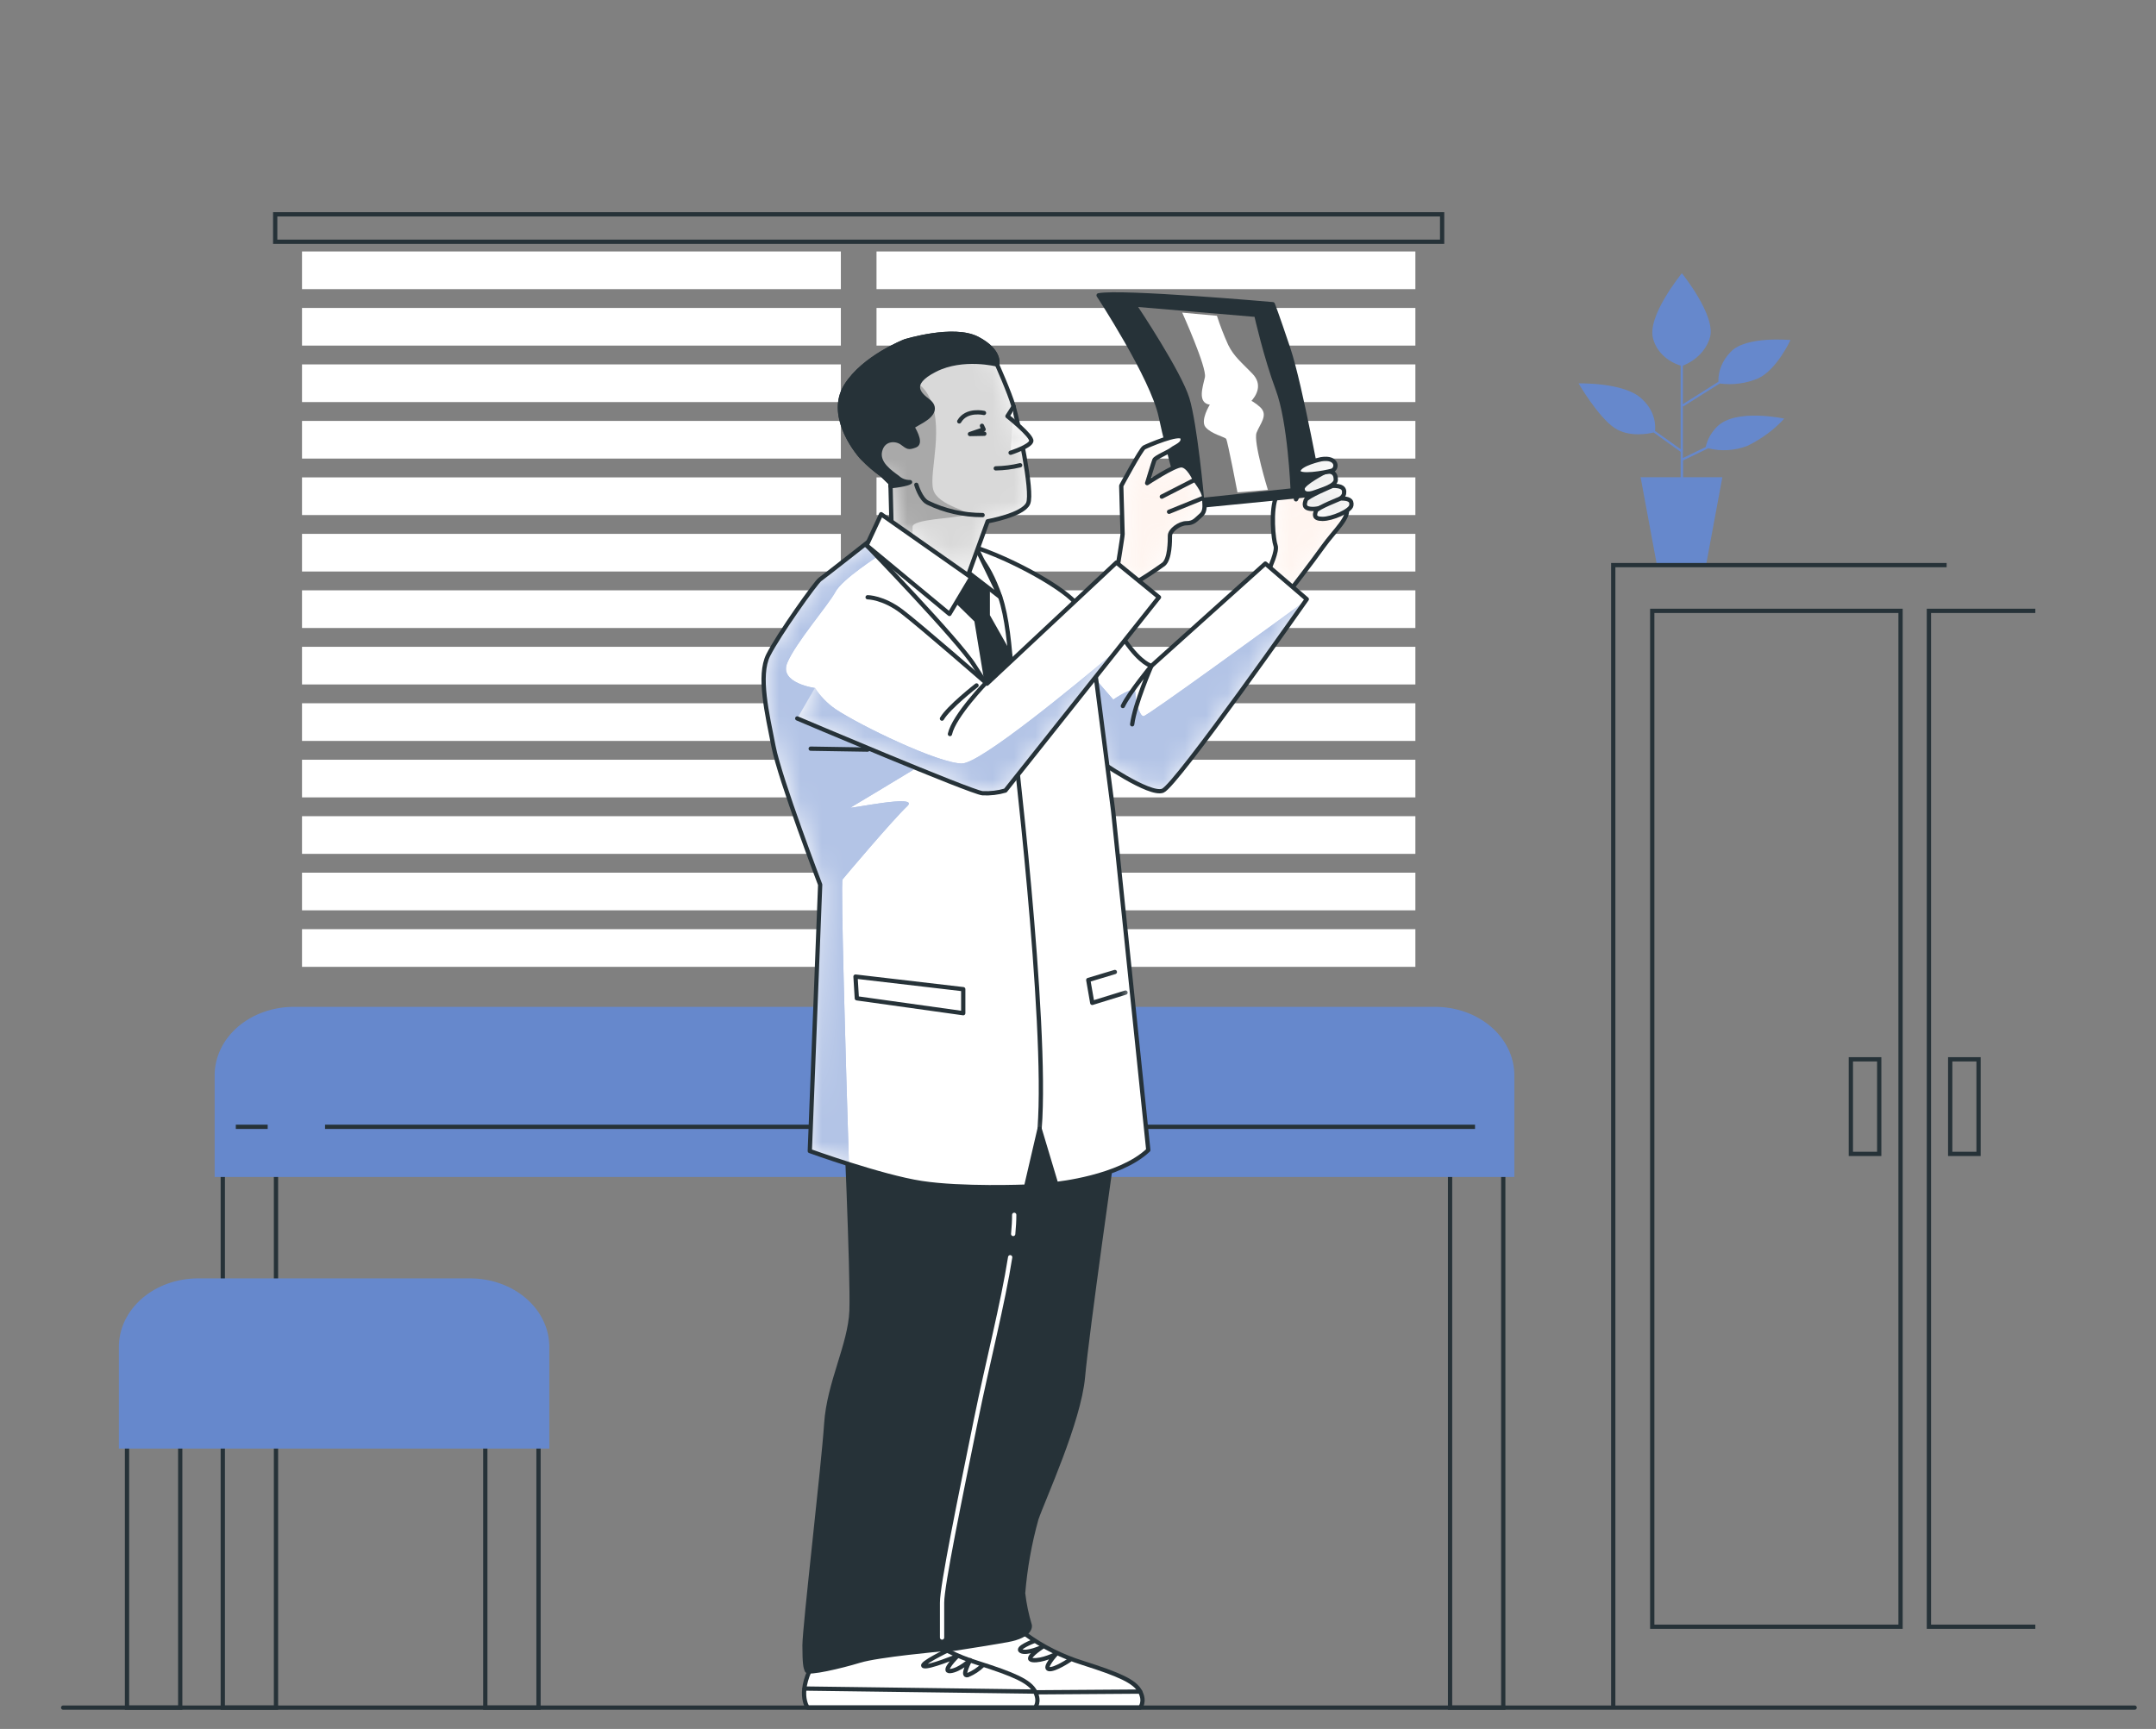 <svg width="101" height="81" viewBox="0 0 101 81" fill="none" xmlns="http://www.w3.org/2000/svg">
<rect x="0" y="0" width="101" height="81" fill="#808080" stroke="none"/>
<path d="M80.442 19.985C80.168 20.257 79.983 20.587 79.906 20.941L78.837 21.458V19.016L78.857 19.039L80.564 17.967C81.177 18.048 81.805 17.964 82.361 17.727C83.238 17.322 83.876 15.931 83.876 15.931C83.876 15.931 81.788 15.727 81.08 16.482C80.693 16.873 80.486 17.372 80.499 17.886L78.837 18.934V17.131C79.148 17.006 79.423 16.823 79.642 16.596C79.861 16.368 80.019 16.102 80.103 15.815C80.407 14.801 78.789 12.801 78.789 12.801C78.789 12.801 77.102 14.857 77.451 15.899C77.53 16.179 77.688 16.438 77.912 16.652C78.135 16.867 78.417 17.031 78.732 17.129V21.044L77.531 20.186C77.557 19.913 77.515 19.638 77.409 19.379C77.302 19.12 77.133 18.884 76.912 18.686C76.105 17.903 73.949 17.961 73.949 17.961C73.949 17.961 74.859 19.526 75.631 20.047C76.309 20.504 77.244 20.317 77.468 20.261L78.732 21.168V22.356H76.855L77.62 26.476H79.921L80.686 22.356H78.847V21.569L80.023 21.003C80.634 21.154 81.287 21.112 81.865 20.885C82.528 20.56 83.112 20.128 83.585 19.612C83.585 19.612 81.314 19.114 80.442 19.985Z" fill="#6688CC"/>
<path d="M66.305 11.781H41.061V13.546H66.305V11.781Z" fill="white"/>
<path d="M66.305 14.427H41.061V16.191H66.305V14.427Z" fill="white"/>
<path d="M66.305 17.072H41.061V18.837H66.305V17.072Z" fill="white"/>
<path d="M66.305 19.72H41.061V21.484H66.305V19.72Z" fill="white"/>
<path d="M66.305 22.365H41.061V24.13H66.305V22.365Z" fill="white"/>
<path d="M66.305 25.011H41.061V26.775H66.305V25.011Z" fill="white"/>
<path d="M66.305 27.656H41.061V29.421H66.305V27.656Z" fill="white"/>
<path d="M66.305 30.302H41.061V32.066H66.305V30.302Z" fill="white"/>
<path d="M66.305 32.947H41.061V34.712H66.305V32.947Z" fill="white"/>
<path d="M66.305 35.593H41.061V37.357H66.305V35.593Z" fill="white"/>
<path d="M66.305 38.238H41.061V40.003H66.305V38.238Z" fill="white"/>
<path d="M66.305 40.884H41.061V42.648H66.305V40.884Z" fill="white"/>
<path d="M66.305 43.531H41.061V45.296H66.305V43.531Z" fill="white"/>
<path d="M39.391 11.781H14.148V13.546H39.391V11.781Z" fill="white"/>
<path d="M39.391 14.427H14.148V16.191H39.391V14.427Z" fill="white"/>
<path d="M39.391 17.072H14.148V18.837H39.391V17.072Z" fill="white"/>
<path d="M39.391 19.72H14.148V21.484H39.391V19.72Z" fill="white"/>
<path d="M39.391 22.365H14.148V24.13H39.391V22.365Z" fill="white"/>
<path d="M39.391 25.011H14.148V26.775H39.391V25.011Z" fill="white"/>
<path d="M39.391 27.656H14.148V29.421H39.391V27.656Z" fill="white"/>
<path d="M39.391 30.302H14.148V32.066H39.391V30.302Z" fill="white"/>
<path d="M39.391 32.947H14.148V34.712H39.391V32.947Z" fill="white"/>
<path d="M39.391 35.593H14.148V37.357H39.391V35.593Z" fill="white"/>
<path d="M39.391 38.238H14.148V40.003H39.391V38.238Z" fill="white"/>
<path d="M39.391 40.884H14.148V42.648H39.391V40.884Z" fill="white"/>
<path d="M39.391 43.531H14.148V45.296H39.391V43.531Z" fill="white"/>
<path d="M67.558 10.04H12.892V11.326H67.558V10.04Z" stroke="#263238" stroke-width="0.2" stroke-miterlimit="10"/>
<path d="M12.929 53.701H10.437V80H12.929V53.701Z" stroke="#263238" stroke-width="0.2" stroke-miterlimit="10"/>
<path d="M70.422 53.701H67.93V80H70.422V53.701Z" stroke="#263238" stroke-width="0.2" stroke-miterlimit="10"/>
<path d="M13.762 47.27H67.232C68.189 47.27 69.107 47.597 69.784 48.179C70.461 48.761 70.841 49.55 70.841 50.374V55.041H10.155V50.376C10.155 49.968 10.248 49.565 10.429 49.188C10.61 48.811 10.875 48.469 11.21 48.18C11.545 47.892 11.943 47.663 12.381 47.507C12.818 47.35 13.288 47.27 13.762 47.27Z" fill="#6688CC" stroke="#6688CC" stroke-width="0.2" stroke-miterlimit="10"/>
<path d="M15.227 52.79H69.099" stroke="#263238" stroke-width="0.2" stroke-miterlimit="10"/>
<path d="M11.047 52.79H12.54" stroke="#263238" stroke-width="0.2" stroke-miterlimit="10"/>
<path d="M8.443 66.423H5.95V80H8.443V66.423Z" stroke="#263238" stroke-width="0.2" stroke-miterlimit="10"/>
<path d="M25.227 66.423H22.734V80H25.227V66.423Z" stroke="#263238" stroke-width="0.2" stroke-miterlimit="10"/>
<path d="M9.275 59.991H22.024C22.981 59.991 23.899 60.318 24.576 60.9C25.253 61.483 25.633 62.272 25.633 63.096V67.763H5.669V63.096C5.669 62.273 6.049 61.483 6.725 60.901C7.401 60.319 8.319 59.992 9.275 59.991Z" fill="#6688CC" stroke="#6688CC" stroke-width="0.2" stroke-miterlimit="10"/>
<path d="M89.033 28.618H77.401V76.211H89.033V28.618Z" stroke="#263238" stroke-width="0.2" stroke-miterlimit="10"/>
<path d="M95.347 28.618H90.362V76.211H95.347" stroke="#263238" stroke-width="0.2" stroke-miterlimit="10"/>
<path d="M75.574 79.929V26.475H91.192" stroke="#263238" stroke-width="0.2" stroke-miterlimit="10"/>
<path d="M88.034 49.628H86.705V54.059H88.034V49.628Z" stroke="#263238" stroke-width="0.2" stroke-miterlimit="10"/>
<path d="M92.687 49.628H91.359V54.059H92.687V49.628Z" stroke="#263238" stroke-width="0.2" stroke-miterlimit="10"/>
<path d="M60.051 21.43C60.051 21.43 60.101 22.558 59.802 23.224C59.503 23.891 59.657 25.312 59.755 25.561C59.852 25.81 59.463 26.648 59.463 26.648L60.385 27.733C60.385 27.733 61.452 26.354 61.986 25.604C62.519 24.854 63.304 24.185 63.052 23.767C62.8 23.349 62.035 22.515 61.986 22.307C61.936 22.099 61.487 21.891 61.487 21.891L60.712 23.392C60.712 23.392 60.567 22.307 60.567 21.807C60.567 21.308 60.198 21.055 60.051 21.43Z" fill="white"/>
<mask id="mask0_500_189" style="mask-type:luminance" maskUnits="userSpaceOnUse" x="59" y="21" width="5" height="7">
<path d="M60.051 21.43C60.051 21.43 60.101 22.558 59.802 23.224C59.503 23.891 59.657 25.312 59.755 25.561C59.852 25.81 59.463 26.648 59.463 26.648L60.385 27.733C60.385 27.733 61.452 26.354 61.986 25.604C62.519 24.854 63.304 24.185 63.052 23.767C62.8 23.349 62.035 22.515 61.986 22.307C61.936 22.099 61.487 21.891 61.487 21.891L60.712 23.392C60.712 23.392 60.567 22.307 60.567 21.807C60.567 21.308 60.198 21.055 60.051 21.43Z" fill="white"/>
</mask>
<g mask="url(#mask0_500_189)">
<path opacity="0.15" d="M60.051 21.43C60.051 21.43 60.101 22.558 59.802 23.224C59.503 23.891 59.657 25.312 59.755 25.561C59.852 25.81 59.463 26.648 59.463 26.648L60.385 27.733C60.385 27.733 61.452 26.354 61.986 25.604C62.519 24.854 63.304 24.185 63.052 23.767C62.8 23.349 62.035 22.515 61.986 22.307C61.936 22.099 61.487 21.891 61.487 21.891L60.712 23.392C60.712 23.392 60.567 22.307 60.567 21.807C60.567 21.308 60.198 21.055 60.051 21.43Z" fill="#FFBF9D" stroke="#263238" stroke-width="0.2" stroke-linecap="round" stroke-linejoin="round"/>
</g>
<path d="M60.051 21.43C60.051 21.43 60.101 22.558 59.802 23.224C59.503 23.891 59.657 25.312 59.755 25.561C59.852 25.81 59.463 26.648 59.463 26.648L60.385 27.733C60.385 27.733 61.452 26.354 61.986 25.604C62.519 24.854 63.304 24.185 63.052 23.767C62.8 23.349 62.035 22.515 61.986 22.307C61.936 22.099 61.487 21.891 61.487 21.891L60.712 23.392C60.712 23.392 60.567 22.307 60.567 21.807C60.567 21.308 60.198 21.055 60.051 21.43Z" stroke="#263238" stroke-width="0.2" stroke-linecap="round" stroke-linejoin="round"/>
<path d="M59.276 26.403L61.218 28.071C61.218 28.071 55.104 36.794 54.473 37.043C53.843 37.292 51.465 35.622 51.465 35.622L49.862 28.024C49.862 28.024 52.001 29.012 52.728 30.054C53.456 31.096 53.94 31.197 53.94 31.197L59.276 26.403Z" fill="white"/>
<mask id="mask1_500_189" style="mask-type:luminance" maskUnits="userSpaceOnUse" x="49" y="26" width="13" height="12">
<path d="M59.276 26.402L61.218 28.07C61.218 28.07 55.104 36.794 54.473 37.042C53.843 37.291 51.465 35.621 51.465 35.621L49.862 28.023C49.862 28.023 52.001 29.011 52.728 30.053C53.456 31.095 53.94 31.196 53.94 31.196L59.276 26.402Z" fill="white"/>
</mask>
<g mask="url(#mask1_500_189)">
<path d="M53.571 33.553C53.379 33.553 53.185 32.83 53.185 32.442C53.185 32.054 52.153 32.776 52.153 32.776L50.994 31.445L50.617 31.602L51.465 35.619C51.465 35.619 53.843 37.287 54.473 37.036C55.104 36.785 60.557 29.003 61.163 28.144C59.672 29.23 53.74 33.553 53.571 33.553Z" fill="#6688CC"/>
<path opacity="0.5" d="M53.571 33.553C53.379 33.553 53.185 32.83 53.185 32.442C53.185 32.054 52.153 32.776 52.153 32.776L50.994 31.445L50.617 31.602L51.465 35.619C51.465 35.619 53.843 37.287 54.473 37.036C55.104 36.785 60.557 29.003 61.163 28.144C59.672 29.23 53.74 33.553 53.571 33.553Z" fill="white"/>
</g>
<path d="M59.276 26.403L61.218 28.071C61.218 28.071 55.104 36.794 54.473 37.043C53.843 37.292 51.465 35.622 51.465 35.622L49.862 28.024C49.862 28.024 52.001 29.012 52.728 30.054C53.456 31.096 53.94 31.197 53.94 31.197L59.276 26.403Z" stroke="#263238" stroke-width="0.2" stroke-linecap="round" stroke-linejoin="round"/>
<path d="M53.038 33.934C53.162 32.969 53.94 31.194 53.94 31.194C53.94 31.194 52.913 32.434 52.601 33.077" stroke="#263238" stroke-width="0.2" stroke-linecap="round" stroke-linejoin="round"/>
<path d="M48.053 76.569C48.844 77.151 49.752 77.605 50.732 77.909C52.414 78.445 53.162 78.766 53.411 79.249C53.661 79.731 53.411 79.999 53.411 79.999H42.756C42.756 79.999 42.195 79.249 43.13 77.748C44.065 76.247 48.053 76.569 48.053 76.569Z" fill="white" stroke="#263238" stroke-width="0.2" stroke-linecap="round" stroke-linejoin="round"/>
<path d="M48.434 76.886C48.434 76.886 47.564 77.214 47.836 77.353C48.107 77.492 48.813 77.167 48.813 77.167C48.813 77.167 47.945 77.728 48.379 77.775C48.813 77.823 49.466 77.495 49.466 77.495C49.466 77.495 48.868 78.148 49.139 78.196C49.411 78.243 50.116 77.767 50.116 77.767" stroke="#263238" stroke-width="0.2" stroke-linecap="round" stroke-linejoin="round"/>
<path d="M42.659 79.324L53.411 79.249" stroke="#263238" stroke-width="0.2" stroke-linecap="round" stroke-linejoin="round"/>
<path d="M52.165 53.684C52.165 53.684 50.919 62.42 50.732 64.51C50.545 66.6 48.862 70.245 48.551 71.156C48.232 72.301 48.024 73.466 47.928 74.64C47.986 75.146 48.091 75.648 48.239 76.141C48.239 76.141 48.364 76.623 47.18 76.837C45.996 77.052 43.815 77.373 43.815 77.373C43.815 77.373 43.005 77.159 43.068 75.122C43.13 73.085 43.255 69.334 43.815 67.565C44.376 65.796 45.124 62.902 45.311 62.313C45.498 61.723 45.062 52.022 45.062 52.022L52.04 51.969L52.165 53.684Z" fill="#263238" stroke="#263238" stroke-width="0.2" stroke-linecap="round" stroke-linejoin="round"/>
<path d="M43.13 76.569C43.922 77.151 44.829 77.605 45.809 77.909C47.492 78.445 48.239 78.766 48.489 79.249C48.738 79.731 48.489 79.999 48.489 79.999H37.834C37.834 79.999 37.273 79.249 38.208 77.748C39.142 76.247 43.13 76.569 43.13 76.569Z" fill="white" stroke="#263238" stroke-width="0.2" stroke-linecap="round" stroke-linejoin="round"/>
<path d="M44.414 77.309C44.414 77.309 43.055 77.963 43.272 78.055C43.489 78.147 44.847 77.587 44.847 77.587C44.847 77.587 44.087 78.335 44.521 78.288C44.955 78.241 45.446 77.776 45.446 77.776C45.446 77.776 45.01 78.569 45.336 78.477C45.606 78.364 45.847 78.205 46.044 78.01" stroke="#263238" stroke-width="0.2" stroke-linecap="round" stroke-linejoin="round"/>
<path d="M37.699 79.107L48.489 79.249" stroke="#263238" stroke-width="0.2" stroke-linecap="round" stroke-linejoin="round"/>
<path d="M39.578 51.433C39.578 51.433 39.952 59.794 39.89 61.401C39.828 63.009 38.831 64.778 38.706 66.707C38.581 68.637 37.689 76.224 37.689 77.082C37.689 77.939 37.731 78.102 37.794 78.263C37.856 78.424 39.391 78.07 40.264 77.802C41.136 77.534 44.132 77.264 44.132 77.264C44.132 77.264 43.633 76.462 43.633 75.872C43.633 75.283 43.509 74.318 43.633 73.996C43.758 73.675 44.506 66.975 45.004 65.743C45.503 64.51 46.375 60.437 46.437 58.882C46.5 57.328 47.248 52.076 47.248 52.076C47.248 52.076 42.258 52.237 39.578 51.433Z" fill="#263238" stroke="#263238" stroke-width="0.2" stroke-linecap="round" stroke-linejoin="round"/>
<path d="M47.464 57.81C47.494 57.489 47.512 57.188 47.512 56.914" stroke="white" stroke-width="0.2" stroke-linecap="round" stroke-linejoin="round"/>
<path d="M44.132 76.717V75.083C44.132 74.264 44.977 70.176 45.715 66.542C46.263 63.849 46.986 61.056 47.322 58.901" stroke="white" stroke-width="0.2" stroke-linecap="round" stroke-linejoin="round"/>
<path d="M40.889 25.215C40.889 25.215 38.609 27.01 38.414 27.145C38.22 27.28 36.473 29.73 35.989 30.691C35.506 31.651 35.939 33.446 36.238 34.978C36.538 36.511 38.422 41.447 38.422 41.447L37.936 53.924C37.936 53.924 41.283 55.135 43.17 55.424C45.057 55.714 48.07 55.592 48.07 55.592L48.701 52.88L49.476 55.465C49.476 55.465 52.434 55.173 53.793 53.881L52.145 37.98L51.223 30.843C51.223 30.843 50.974 29.128 50.495 28.382C50.017 27.636 47.389 26.169 45.545 25.595C43.701 25.02 40.889 25.215 40.889 25.215Z" fill="white"/>
<mask id="mask2_500_189" style="mask-type:luminance" maskUnits="userSpaceOnUse" x="35" y="25" width="19" height="31">
<path d="M40.889 25.215C40.889 25.215 38.609 27.01 38.414 27.145C38.22 27.28 36.473 29.73 35.989 30.691C35.506 31.651 35.939 33.446 36.238 34.978C36.538 36.511 38.422 41.447 38.422 41.447L37.936 53.924C37.936 53.924 41.283 55.135 43.17 55.424C45.057 55.714 48.07 55.592 48.07 55.592L48.701 52.88L49.476 55.465C49.476 55.465 52.434 55.173 53.793 53.881L52.145 37.98L51.223 30.843C51.223 30.843 50.974 29.128 50.495 28.382C50.017 27.636 47.389 26.169 45.545 25.595C43.701 25.02 40.889 25.215 40.889 25.215Z" fill="white"/>
</mask>
<g mask="url(#mask2_500_189)">
<path d="M42.806 36.051L37.971 33.834L38.175 32.233C38.175 32.233 36.49 32.005 36.877 31.062C37.263 30.119 38.818 28.333 39.135 27.73C39.451 27.128 41.196 26.015 41.196 26.015L41.891 25.184C41.291 25.184 40.894 25.218 40.894 25.218C40.894 25.218 38.614 27.012 38.419 27.147C38.225 27.282 36.478 29.733 35.994 30.693C35.511 31.654 35.944 33.448 36.243 34.981C36.543 36.514 38.427 41.449 38.427 41.449L37.941 53.926C37.941 53.926 38.736 54.213 39.77 54.541C39.628 49.983 39.374 41.325 39.469 41.202C39.598 41.037 41.854 38.375 42.497 37.772C43.14 37.17 39.663 37.937 39.855 37.828C40.047 37.719 42.806 36.051 42.806 36.051Z" fill="#6688CC"/>
<path opacity="0.5" d="M42.806 36.051L37.971 33.834L38.175 32.233C38.175 32.233 36.49 32.005 36.877 31.062C37.263 30.119 38.818 28.333 39.135 27.73C39.451 27.128 41.196 26.015 41.196 26.015L41.891 25.184C41.291 25.184 40.894 25.218 40.894 25.218C40.894 25.218 38.614 27.012 38.419 27.147C38.225 27.282 36.478 29.733 35.994 30.693C35.511 31.654 35.944 33.448 36.243 34.981C36.543 36.514 38.427 41.449 38.427 41.449L37.941 53.926C37.941 53.926 38.736 54.213 39.77 54.541C39.628 49.983 39.374 41.325 39.469 41.202C39.598 41.037 41.854 38.375 42.497 37.772C43.14 37.17 39.663 37.937 39.855 37.828C40.047 37.719 42.806 36.051 42.806 36.051Z" fill="white"/>
<path d="M47.429 34.067C47.429 34.067 49.097 47.848 48.701 52.884L47.429 34.067Z" fill="white"/>
<path d="M47.429 34.067C47.429 34.067 49.097 47.848 48.701 52.884" stroke="#263238" stroke-width="0.2" stroke-linecap="round" stroke-linejoin="round"/>
<path d="M40.077 45.752L45.124 46.342V47.467L40.139 46.77L40.077 45.752Z" stroke="#263238" stroke-width="0.2" stroke-linecap="round" stroke-linejoin="round"/>
<path d="M52.726 46.502L51.168 46.984L50.981 45.912L52.227 45.537" stroke="#263238" stroke-width="0.2" stroke-linecap="round" stroke-linejoin="round"/>
</g>
<path d="M40.889 25.215C40.889 25.215 38.609 27.01 38.414 27.145C38.22 27.28 36.473 29.73 35.989 30.691C35.506 31.651 35.939 33.446 36.238 34.978C36.538 36.511 38.422 41.447 38.422 41.447L37.936 53.924C37.936 53.924 41.283 55.135 43.17 55.424C45.057 55.714 48.07 55.592 48.07 55.592L48.701 52.88L49.476 55.465C49.476 55.465 52.434 55.173 53.793 53.881L52.145 37.98L51.223 30.843C51.223 30.843 50.974 29.128 50.495 28.382C50.017 27.636 47.389 26.169 45.545 25.595C43.701 25.02 40.889 25.215 40.889 25.215Z" stroke="#263238" stroke-width="0.2" stroke-linecap="round" stroke-linejoin="round"/>
<path d="M40.598 25.546C40.598 25.546 44.915 30.012 45.642 31.18C46.37 32.348 47.439 33.767 47.439 33.767C47.439 33.767 47.487 29.801 46.856 27.966C46.226 26.131 45.548 25.801 45.548 25.801C45.188 25.484 44.743 25.249 44.252 25.118C43.76 24.987 43.239 24.963 42.734 25.049C40.889 25.299 40.598 25.546 40.598 25.546Z" fill="white" stroke="#263238" stroke-width="0.2" stroke-linecap="round" stroke-linejoin="round"/>
<path d="M47.325 30.71L46.273 28.847V27.22L44.817 25.934L44.673 28.02L45.74 29.064L46.238 32.089C46.844 32.98 47.447 33.78 47.447 33.78C47.447 33.78 47.457 32.284 47.325 30.71Z" fill="#263238" stroke="#263238" stroke-width="0.2" stroke-linecap="round" stroke-linejoin="round"/>
<path d="M45.448 26.886L46.856 27.971L45.642 25.467C45.642 25.467 45.109 26.635 45.448 26.886Z" fill="white" stroke="#263238" stroke-width="0.2" stroke-linecap="round" stroke-linejoin="round"/>
<path d="M42.392 15.992C42.392 15.992 40.453 16.745 39.628 18.081C38.803 19.416 40.014 21.043 40.403 21.459C40.682 21.747 40.991 22.012 41.325 22.252L41.714 22.628L41.762 24.506L45.298 27.093L46.268 24.422C46.268 24.422 47.918 24.13 48.162 23.588C48.407 23.046 47.676 19.708 47.482 19.039C47.287 18.37 46.707 17.079 46.707 17.079C46.707 17.079 46.899 16.453 45.785 15.868C44.67 15.283 42.392 15.992 42.392 15.992Z" fill="white"/>
<mask id="mask3_500_189" style="mask-type:luminance" maskUnits="userSpaceOnUse" x="39" y="15" width="10" height="13">
<path d="M42.392 15.992C42.392 15.992 40.453 16.745 39.628 18.081C38.803 19.416 40.014 21.043 40.403 21.459C40.682 21.747 40.991 22.012 41.325 22.252L41.714 22.628L41.762 24.506L45.298 27.093L46.268 24.422C46.268 24.422 47.918 24.13 48.162 23.588C48.407 23.046 47.676 19.708 47.482 19.039C47.287 18.37 46.707 17.079 46.707 17.079C46.707 17.079 46.899 16.453 45.785 15.868C44.67 15.283 42.392 15.992 42.392 15.992Z" fill="white"/>
</mask>
<g mask="url(#mask3_500_189)">
<g opacity="0.15">
<path d="M42.392 15.992C42.392 15.992 40.453 16.745 39.628 18.081C38.803 19.416 40.014 21.043 40.403 21.459C40.682 21.747 40.991 22.012 41.325 22.252L41.714 22.628L41.762 24.506L45.298 27.093L46.268 24.422C46.268 24.422 47.918 24.13 48.162 23.588C48.407 23.046 47.676 19.708 47.482 19.039C47.287 18.37 46.707 17.079 46.707 17.079C46.707 17.079 46.899 16.453 45.785 15.868C44.67 15.283 42.392 15.992 42.392 15.992Z" fill="black"/>
<mask id="mask4_500_189" style="mask-type:luminance" maskUnits="userSpaceOnUse" x="39" y="15" width="10" height="13">
<path d="M42.392 15.992C42.392 15.992 40.453 16.745 39.628 18.081C38.803 19.416 40.014 21.043 40.403 21.459C40.682 21.747 40.991 22.012 41.325 22.252L41.714 22.628L41.762 24.506L45.298 27.093L46.268 24.422C46.268 24.422 47.918 24.13 48.162 23.588C48.407 23.046 47.676 19.708 47.482 19.039C47.287 18.37 46.707 17.079 46.707 17.079C46.707 17.079 46.899 16.453 45.785 15.868C44.67 15.283 42.392 15.992 42.392 15.992Z" fill="white"/>
</mask>
<g mask="url(#mask4_500_189)">
<path d="M43.711 22.909C43.516 22.077 44.292 19.907 43.462 18.473C42.796 17.326 40.869 17.401 40.107 17.489C39.926 17.671 39.769 17.869 39.638 18.081C38.813 19.416 40.025 21.044 40.413 21.459C40.692 21.747 41.001 22.013 41.336 22.253L41.724 22.628L41.772 24.506L42.749 25.22C42.749 24.98 42.749 24.791 42.749 24.682C42.749 24.315 44.683 24.294 45.199 24.128C45.715 23.963 43.903 23.741 43.711 22.909Z" fill="black"/>
<path opacity="0.5" d="M43.711 22.909C43.516 22.077 44.292 19.907 43.462 18.473C42.796 17.326 40.869 17.401 40.107 17.489C39.926 17.671 39.769 17.869 39.638 18.081C38.813 19.416 40.025 21.044 40.413 21.459C40.692 21.747 41.001 22.013 41.336 22.253L41.724 22.628L41.772 24.506L42.749 25.22C42.749 24.98 42.749 24.791 42.749 24.682C42.749 24.315 44.683 24.294 45.199 24.128C45.715 23.963 43.903 23.741 43.711 22.909Z" fill="black"/>
</g>
</g>
<g style="mix-blend-mode:multiply" opacity="0.22">
<path d="M43.711 22.909C43.516 22.077 44.292 19.907 43.462 18.473C42.796 17.326 40.869 17.401 40.107 17.489C39.926 17.671 39.769 17.869 39.638 18.081C38.813 19.416 40.025 21.044 40.413 21.459C40.692 21.747 41.001 22.013 41.336 22.253L41.724 22.628L41.772 24.506L42.749 25.22C42.749 24.98 42.749 24.791 42.749 24.682C42.749 24.315 44.683 24.294 45.199 24.128C45.715 23.963 43.903 23.741 43.711 22.909Z" fill="black"/>
</g>
</g>
<path d="M42.392 15.992C42.392 15.992 40.453 16.745 39.628 18.081C38.803 19.416 40.014 21.043 40.403 21.459C40.682 21.747 40.991 22.012 41.325 22.252L41.714 22.628L41.762 24.506L45.298 27.093L46.268 24.422C46.268 24.422 47.918 24.13 48.162 23.588C48.407 23.046 47.676 19.708 47.482 19.039C47.287 18.37 46.707 17.079 46.707 17.079C46.707 17.079 46.899 16.453 45.785 15.868C44.67 15.283 42.392 15.992 42.392 15.992Z" stroke="#263238" stroke-width="0.2" stroke-linecap="round" stroke-linejoin="round"/>
<path d="M42.926 22.712C42.926 22.712 43.12 23.381 43.459 23.548C44.243 23.931 45.13 24.132 46.031 24.131" stroke="#263238" stroke-width="0.2" stroke-linecap="round" stroke-linejoin="round"/>
<path d="M47.487 19.039L47.195 19.498C47.195 19.498 48.359 20.418 48.312 20.666C48.265 20.915 47.342 21.211 47.342 21.211" fill="white"/>
<mask id="mask5_500_189" style="mask-type:luminance" maskUnits="userSpaceOnUse" x="47" y="19" width="2" height="3">
<path d="M47.487 19.039L47.195 19.498C47.195 19.498 48.359 20.418 48.312 20.666C48.265 20.915 47.342 21.211 47.342 21.211" fill="white"/>
</mask>
<g mask="url(#mask5_500_189)">
<path opacity="0.15" d="M47.487 19.039L47.195 19.498C47.195 19.498 48.359 20.418 48.312 20.666C48.265 20.915 47.342 21.211 47.342 21.211" fill="black"/>
</g>
<path d="M47.487 19.039L47.195 19.498C47.195 19.498 48.359 20.418 48.312 20.666C48.265 20.915 47.342 21.211 47.342 21.211" stroke="#263238" stroke-width="0.2" stroke-linecap="round" stroke-linejoin="round"/>
<path d="M46.001 19.948L46.078 20.116L45.438 20.334L46.111 20.321" stroke="#263238" stroke-width="0.2" stroke-linecap="round" stroke-linejoin="round"/>
<path d="M46.096 19.346C46.096 19.346 45.279 19.153 44.937 19.742" stroke="#263238" stroke-width="0.2" stroke-linecap="round" stroke-linejoin="round"/>
<path d="M47.791 21.796C47.419 21.887 47.034 21.936 46.647 21.942" stroke="#263238" stroke-width="0.2" stroke-linecap="round" stroke-linejoin="round"/>
<path d="M43.803 17.328C45.111 16.661 46.714 17.077 46.714 17.077C46.714 17.077 46.906 16.453 45.792 15.868C44.678 15.283 42.395 15.992 42.395 15.992C42.395 15.992 40.456 16.745 39.631 18.081C38.806 19.416 40.017 21.043 40.406 21.459C40.685 21.747 40.993 22.012 41.328 22.252L41.717 22.628V22.78C42.504 22.698 42.634 22.587 42.634 22.587C42.525 22.589 42.417 22.571 42.316 22.534C42.216 22.497 42.127 22.442 42.053 22.372C41.714 22.122 41.084 21.704 41.228 21.12C41.373 20.537 41.956 20.535 42.248 20.743C42.539 20.951 42.539 20.994 42.878 20.87C43.217 20.745 42.731 19.993 42.731 19.993L43.23 19.701C43.716 19.41 43.86 19.075 43.479 18.784C43.098 18.492 42.489 17.997 43.803 17.328Z" fill="#263238" stroke="#263238" stroke-width="0.2" stroke-linecap="round" stroke-linejoin="round"/>
<path d="M41.278 24.09L40.598 25.55L44.478 28.763L45.498 27.053L41.278 24.09Z" fill="white" stroke="#263238" stroke-width="0.2" stroke-linecap="round" stroke-linejoin="round"/>
<path d="M51.465 13.836C51.465 13.836 53.987 17.676 54.376 19.511C54.765 21.346 55.493 23.766 55.493 23.766L61.848 23.14C61.848 23.14 60.926 18.051 60.353 16.34C59.78 14.629 59.625 14.252 59.625 14.252C59.625 14.252 52.527 13.626 51.465 13.836Z" fill="#263238" stroke="#263238" stroke-width="0.2" stroke-linecap="round" stroke-linejoin="round"/>
<path d="M52.34 26.648C52.34 26.648 52.589 25.147 52.589 25.018C52.589 24.89 52.526 22.759 52.526 22.759C52.526 22.759 53.449 21.044 53.596 20.964C53.743 20.885 55.293 20.214 55.39 20.506C55.487 20.797 55.051 20.924 54.904 21.048C54.757 21.172 54.129 21.423 54.079 21.55C54.029 21.676 53.74 22.634 53.74 22.634C53.74 22.634 55.002 21.8 55.34 21.8C55.679 21.8 55.971 22.467 55.971 22.467C55.971 22.467 56.41 23.01 56.41 23.301C56.41 23.593 56.507 23.927 56.263 24.137C56.018 24.347 55.924 24.512 55.585 24.512C55.246 24.512 54.807 24.847 54.807 25.096C54.807 25.344 54.807 26.18 54.516 26.431C54.065 26.757 53.596 27.063 53.11 27.349L52.34 26.648Z" fill="white"/>
<mask id="mask6_500_189" style="mask-type:luminance" maskUnits="userSpaceOnUse" x="52" y="20" width="5" height="8">
<path d="M52.34 26.647C52.34 26.647 52.589 25.146 52.589 25.017C52.589 24.889 52.526 22.758 52.526 22.758C52.526 22.758 53.449 21.043 53.596 20.963C53.743 20.884 55.293 20.213 55.39 20.505C55.487 20.796 55.051 20.923 54.904 21.047C54.757 21.171 54.129 21.422 54.079 21.549C54.029 21.675 53.74 22.633 53.74 22.633C53.74 22.633 55.002 21.799 55.34 21.799C55.679 21.799 55.971 22.466 55.971 22.466C55.971 22.466 56.41 23.009 56.41 23.3C56.41 23.592 56.507 23.926 56.263 24.136C56.018 24.346 55.924 24.511 55.585 24.511C55.246 24.511 54.807 24.846 54.807 25.095C54.807 25.343 54.807 26.179 54.516 26.43C54.065 26.756 53.596 27.062 53.11 27.348L52.34 26.647Z" fill="white"/>
</mask>
<g mask="url(#mask6_500_189)">
<path opacity="0.15" d="M52.34 26.647C52.34 26.647 52.589 25.146 52.589 25.017C52.589 24.889 52.526 22.758 52.526 22.758C52.526 22.758 53.449 21.043 53.596 20.963C53.743 20.884 55.293 20.213 55.39 20.505C55.487 20.796 55.051 20.923 54.904 21.047C54.757 21.171 54.129 21.422 54.079 21.549C54.029 21.675 53.74 22.633 53.74 22.633C53.74 22.633 55.002 21.799 55.34 21.799C55.679 21.799 55.971 22.466 55.971 22.466C55.971 22.466 56.41 23.009 56.41 23.3C56.41 23.592 56.507 23.926 56.263 24.136C56.018 24.346 55.924 24.511 55.585 24.511C55.246 24.511 54.807 24.846 54.807 25.095C54.807 25.343 54.807 26.179 54.516 26.43C54.065 26.756 53.596 27.062 53.11 27.348L52.34 26.647Z" fill="#FFBF9D" stroke="#263238" stroke-width="0.2" stroke-linecap="round" stroke-linejoin="round"/>
</g>
<path d="M52.34 26.648C52.34 26.648 52.589 25.147 52.589 25.018C52.589 24.89 52.526 22.759 52.526 22.759C52.526 22.759 53.449 21.044 53.596 20.964C53.743 20.885 55.293 20.214 55.39 20.506C55.487 20.797 55.051 20.924 54.904 21.048C54.757 21.172 54.129 21.423 54.079 21.55C54.029 21.676 53.74 22.634 53.74 22.634C53.74 22.634 55.002 21.8 55.34 21.8C55.679 21.8 55.971 22.467 55.971 22.467C55.971 22.467 56.41 23.01 56.41 23.301C56.41 23.593 56.507 23.927 56.263 24.137C56.018 24.347 55.924 24.512 55.585 24.512C55.246 24.512 54.807 24.847 54.807 25.096C54.807 25.344 54.807 26.18 54.516 26.431C54.065 26.757 53.596 27.063 53.11 27.349L52.34 26.648Z" stroke="#263238" stroke-width="0.2" stroke-linecap="round" stroke-linejoin="round"/>
<path d="M56.415 23.308L54.765 23.977" stroke="#263238" stroke-width="0.2" stroke-linecap="round" stroke-linejoin="round"/>
<path d="M55.976 22.474L54.426 23.267" stroke="#263238" stroke-width="0.2" stroke-linecap="round" stroke-linejoin="round"/>
<path d="M62.09 22.098C62.09 22.098 61.023 22.64 61.023 22.891C61.023 23.142 61.272 23.183 61.604 23.058C61.935 22.934 62.576 22.765 62.576 22.473C62.576 22.182 62.429 22.055 62.09 22.098Z" fill="white"/>
<mask id="mask7_500_189" style="mask-type:luminance" maskUnits="userSpaceOnUse" x="61" y="22" width="2" height="2">
<path d="M62.09 22.098C62.09 22.098 61.023 22.64 61.023 22.891C61.023 23.142 61.272 23.183 61.604 23.058C61.935 22.934 62.576 22.765 62.576 22.473C62.576 22.182 62.429 22.055 62.09 22.098Z" fill="white"/>
</mask>
<g mask="url(#mask7_500_189)">
<path opacity="0.15" d="M62.09 22.098C62.09 22.098 61.023 22.64 61.023 22.891C61.023 23.142 61.272 23.183 61.604 23.058C61.935 22.934 62.576 22.765 62.576 22.473C62.576 22.182 62.429 22.055 62.09 22.098Z" fill="black" stroke="#263238" stroke-width="0.2" stroke-linecap="round" stroke-linejoin="round"/>
</g>
<path d="M62.09 22.098C62.09 22.098 61.023 22.64 61.023 22.891C61.023 23.142 61.272 23.183 61.604 23.058C61.935 22.934 62.576 22.765 62.576 22.473C62.576 22.182 62.429 22.055 62.09 22.098Z" stroke="#263238" stroke-width="0.2" stroke-linecap="round" stroke-linejoin="round"/>
<path d="M61.896 21.513C61.896 21.513 60.876 21.728 60.829 22.056C60.782 22.384 62.09 22.139 62.382 22.056C62.673 21.972 62.673 21.389 61.896 21.513Z" fill="white"/>
<mask id="mask8_500_189" style="mask-type:luminance" maskUnits="userSpaceOnUse" x="60" y="21" width="3" height="2">
<path d="M61.896 21.513C61.896 21.513 60.876 21.728 60.829 22.056C60.782 22.384 62.09 22.139 62.382 22.056C62.673 21.972 62.673 21.389 61.896 21.513Z" fill="white"/>
</mask>
<g mask="url(#mask8_500_189)">
<path opacity="0.15" d="M61.896 21.513C61.896 21.513 60.876 21.728 60.829 22.056C60.782 22.384 62.09 22.139 62.382 22.056C62.673 21.972 62.673 21.389 61.896 21.513Z" fill="black" stroke="#263238" stroke-width="0.2" stroke-linecap="round" stroke-linejoin="round"/>
</g>
<path d="M61.896 21.513C61.896 21.513 60.876 21.728 60.829 22.056C60.782 22.384 62.09 22.139 62.382 22.056C62.673 21.972 62.673 21.389 61.896 21.513Z" stroke="#263238" stroke-width="0.2" stroke-linecap="round" stroke-linejoin="round"/>
<path d="M62.429 22.759C62.429 22.759 61.218 23.26 61.168 23.428C61.118 23.595 61.023 23.844 61.507 23.844C61.99 23.844 62.915 23.428 62.962 23.134C63.01 22.84 62.818 22.759 62.429 22.759Z" fill="white"/>
<mask id="mask9_500_189" style="mask-type:luminance" maskUnits="userSpaceOnUse" x="61" y="22" width="2" height="2">
<path d="M62.429 22.759C62.429 22.759 61.218 23.26 61.168 23.428C61.118 23.595 61.023 23.844 61.507 23.844C61.99 23.844 62.915 23.428 62.962 23.134C63.01 22.84 62.818 22.759 62.429 22.759Z" fill="white"/>
</mask>
<g mask="url(#mask9_500_189)">
<path opacity="0.15" d="M62.429 22.759C62.429 22.759 61.218 23.26 61.168 23.428C61.118 23.595 61.023 23.844 61.507 23.844C61.99 23.844 62.915 23.428 62.962 23.134C63.01 22.84 62.818 22.759 62.429 22.759Z" fill="black" stroke="#263238" stroke-width="0.2" stroke-linecap="round" stroke-linejoin="round"/>
</g>
<path d="M62.429 22.759C62.429 22.759 61.218 23.26 61.168 23.428C61.118 23.595 61.023 23.844 61.507 23.844C61.99 23.844 62.915 23.428 62.962 23.134C63.01 22.84 62.818 22.759 62.429 22.759Z" stroke="#263238" stroke-width="0.2" stroke-linecap="round" stroke-linejoin="round"/>
<path d="M62.81 23.351C62.81 23.351 61.689 23.792 61.644 23.94C61.599 24.088 61.509 24.309 61.958 24.309C62.407 24.309 63.259 23.94 63.304 23.683C63.349 23.426 63.169 23.351 62.81 23.351Z" fill="white"/>
<mask id="mask10_500_189" style="mask-type:luminance" maskUnits="userSpaceOnUse" x="61" y="23" width="3" height="2">
<path d="M62.81 23.35C62.81 23.35 61.689 23.791 61.644 23.939C61.599 24.087 61.509 24.308 61.958 24.308C62.407 24.308 63.259 23.939 63.304 23.682C63.349 23.425 63.169 23.35 62.81 23.35Z" fill="white"/>
</mask>
<g mask="url(#mask10_500_189)">
<path opacity="0.15" d="M62.81 23.35C62.81 23.35 61.689 23.791 61.644 23.939C61.599 24.087 61.509 24.308 61.958 24.308C62.407 24.308 63.259 23.939 63.304 23.682C63.349 23.425 63.169 23.35 62.81 23.35Z" fill="black" stroke="#263238" stroke-width="0.2" stroke-linecap="round" stroke-linejoin="round"/>
</g>
<path d="M62.81 23.351C62.81 23.351 61.689 23.792 61.644 23.94C61.599 24.088 61.509 24.309 61.958 24.309C62.407 24.309 63.259 23.94 63.304 23.683C63.349 23.426 63.169 23.351 62.81 23.351Z" stroke="#263238" stroke-width="0.2" stroke-linecap="round" stroke-linejoin="round"/>
<path d="M53.319 14.383C53.319 14.383 55.343 17.416 55.717 18.649C56.091 19.882 56.402 23.312 56.402 23.312L60.453 22.883C60.453 22.883 60.328 19.775 59.767 18.274C59.206 16.773 58.77 14.844 58.77 14.844L53.319 14.383Z" fill="#7D7D7D"/>
<path d="M56.676 18.957C56.676 18.957 56.213 19.699 56.477 20.014C56.741 20.329 57.372 20.471 57.439 20.557C57.507 20.642 57.97 23.067 57.97 23.067L59.396 22.953C59.396 22.953 58.7 20.698 58.865 20.272C59.029 19.845 59.431 19.444 59.032 19.073C58.633 18.702 58.002 18.445 57.606 18.501C57.263 18.595 56.946 18.751 56.676 18.957Z" fill="white"/>
<path d="M55.383 14.648C55.383 14.648 56.544 17.221 56.445 17.673C56.345 18.126 56.078 18.872 56.676 18.96C57.275 19.048 57.539 18.561 57.738 18.589C57.938 18.617 58.269 19.159 58.568 18.846C58.867 18.533 59.164 18.018 58.668 17.504C58.172 16.989 57.806 16.706 57.539 16.164C57.335 15.716 57.158 15.258 57.008 14.794L55.383 14.648Z" fill="white"/>
<path d="M40.645 27.981C40.645 27.981 41.373 27.981 42.248 28.65C43.123 29.318 46.236 32.03 46.236 32.03L52.3 26.354L54.294 27.981L47.098 37.036C46.755 37.137 46.393 37.18 46.031 37.163C45.498 37.12 37.348 33.658 37.348 33.658" fill="white"/>
<mask id="mask11_500_189" style="mask-type:luminance" maskUnits="userSpaceOnUse" x="37" y="26" width="18" height="12">
<path d="M40.645 27.981C40.645 27.981 41.373 27.981 42.248 28.65C43.123 29.318 46.236 32.03 46.236 32.03L52.3 26.354L54.294 27.981L47.098 37.036C46.755 37.137 46.393 37.18 46.031 37.163C45.498 37.12 37.348 33.658 37.348 33.658" fill="white"/>
</mask>
<g mask="url(#mask11_500_189)">
<path d="M45.064 35.769C43.968 35.769 40.294 33.994 39.135 33.218C38.743 32.945 38.418 32.608 38.178 32.227L37.348 33.657C37.348 33.657 45.498 37.119 46.031 37.162C46.393 37.179 46.755 37.136 47.098 37.036L52.297 30.476C50.423 32.058 45.927 35.769 45.064 35.769Z" fill="#6688CC"/>
<path opacity="0.5" d="M45.064 35.769C43.968 35.769 40.294 33.994 39.135 33.218C38.743 32.945 38.418 32.608 38.178 32.227L37.348 33.657C37.348 33.657 45.498 37.119 46.031 37.162C46.393 37.179 46.755 37.136 47.098 37.036L52.297 30.476C50.423 32.058 45.927 35.769 45.064 35.769Z" fill="white"/>
</g>
<path d="M40.645 27.981C40.645 27.981 41.373 27.981 42.248 28.65C43.123 29.318 46.236 32.03 46.236 32.03L52.3 26.354L54.294 27.981L47.098 37.036C46.755 37.137 46.393 37.18 46.031 37.163C45.498 37.12 37.348 33.658 37.348 33.658" stroke="#263238" stroke-width="0.2" stroke-linecap="round" stroke-linejoin="round"/>
<path d="M40.645 35.118L37.978 35.075" stroke="#263238" stroke-width="0.2" stroke-linecap="round" stroke-linejoin="round"/>
<path d="M46.226 31.949C46.226 31.949 44.688 33.531 44.501 34.389" stroke="#263238" stroke-width="0.2" stroke-linecap="round" stroke-linejoin="round"/>
<path d="M45.747 32.112C45.747 32.112 44.438 33.131 44.127 33.667" stroke="#263238" stroke-width="0.2" stroke-linecap="round" stroke-linejoin="round"/>
<path d="M2.959 80H100" stroke="#263238" stroke-width="0.2" stroke-linecap="round" stroke-linejoin="round"/>
</svg>
